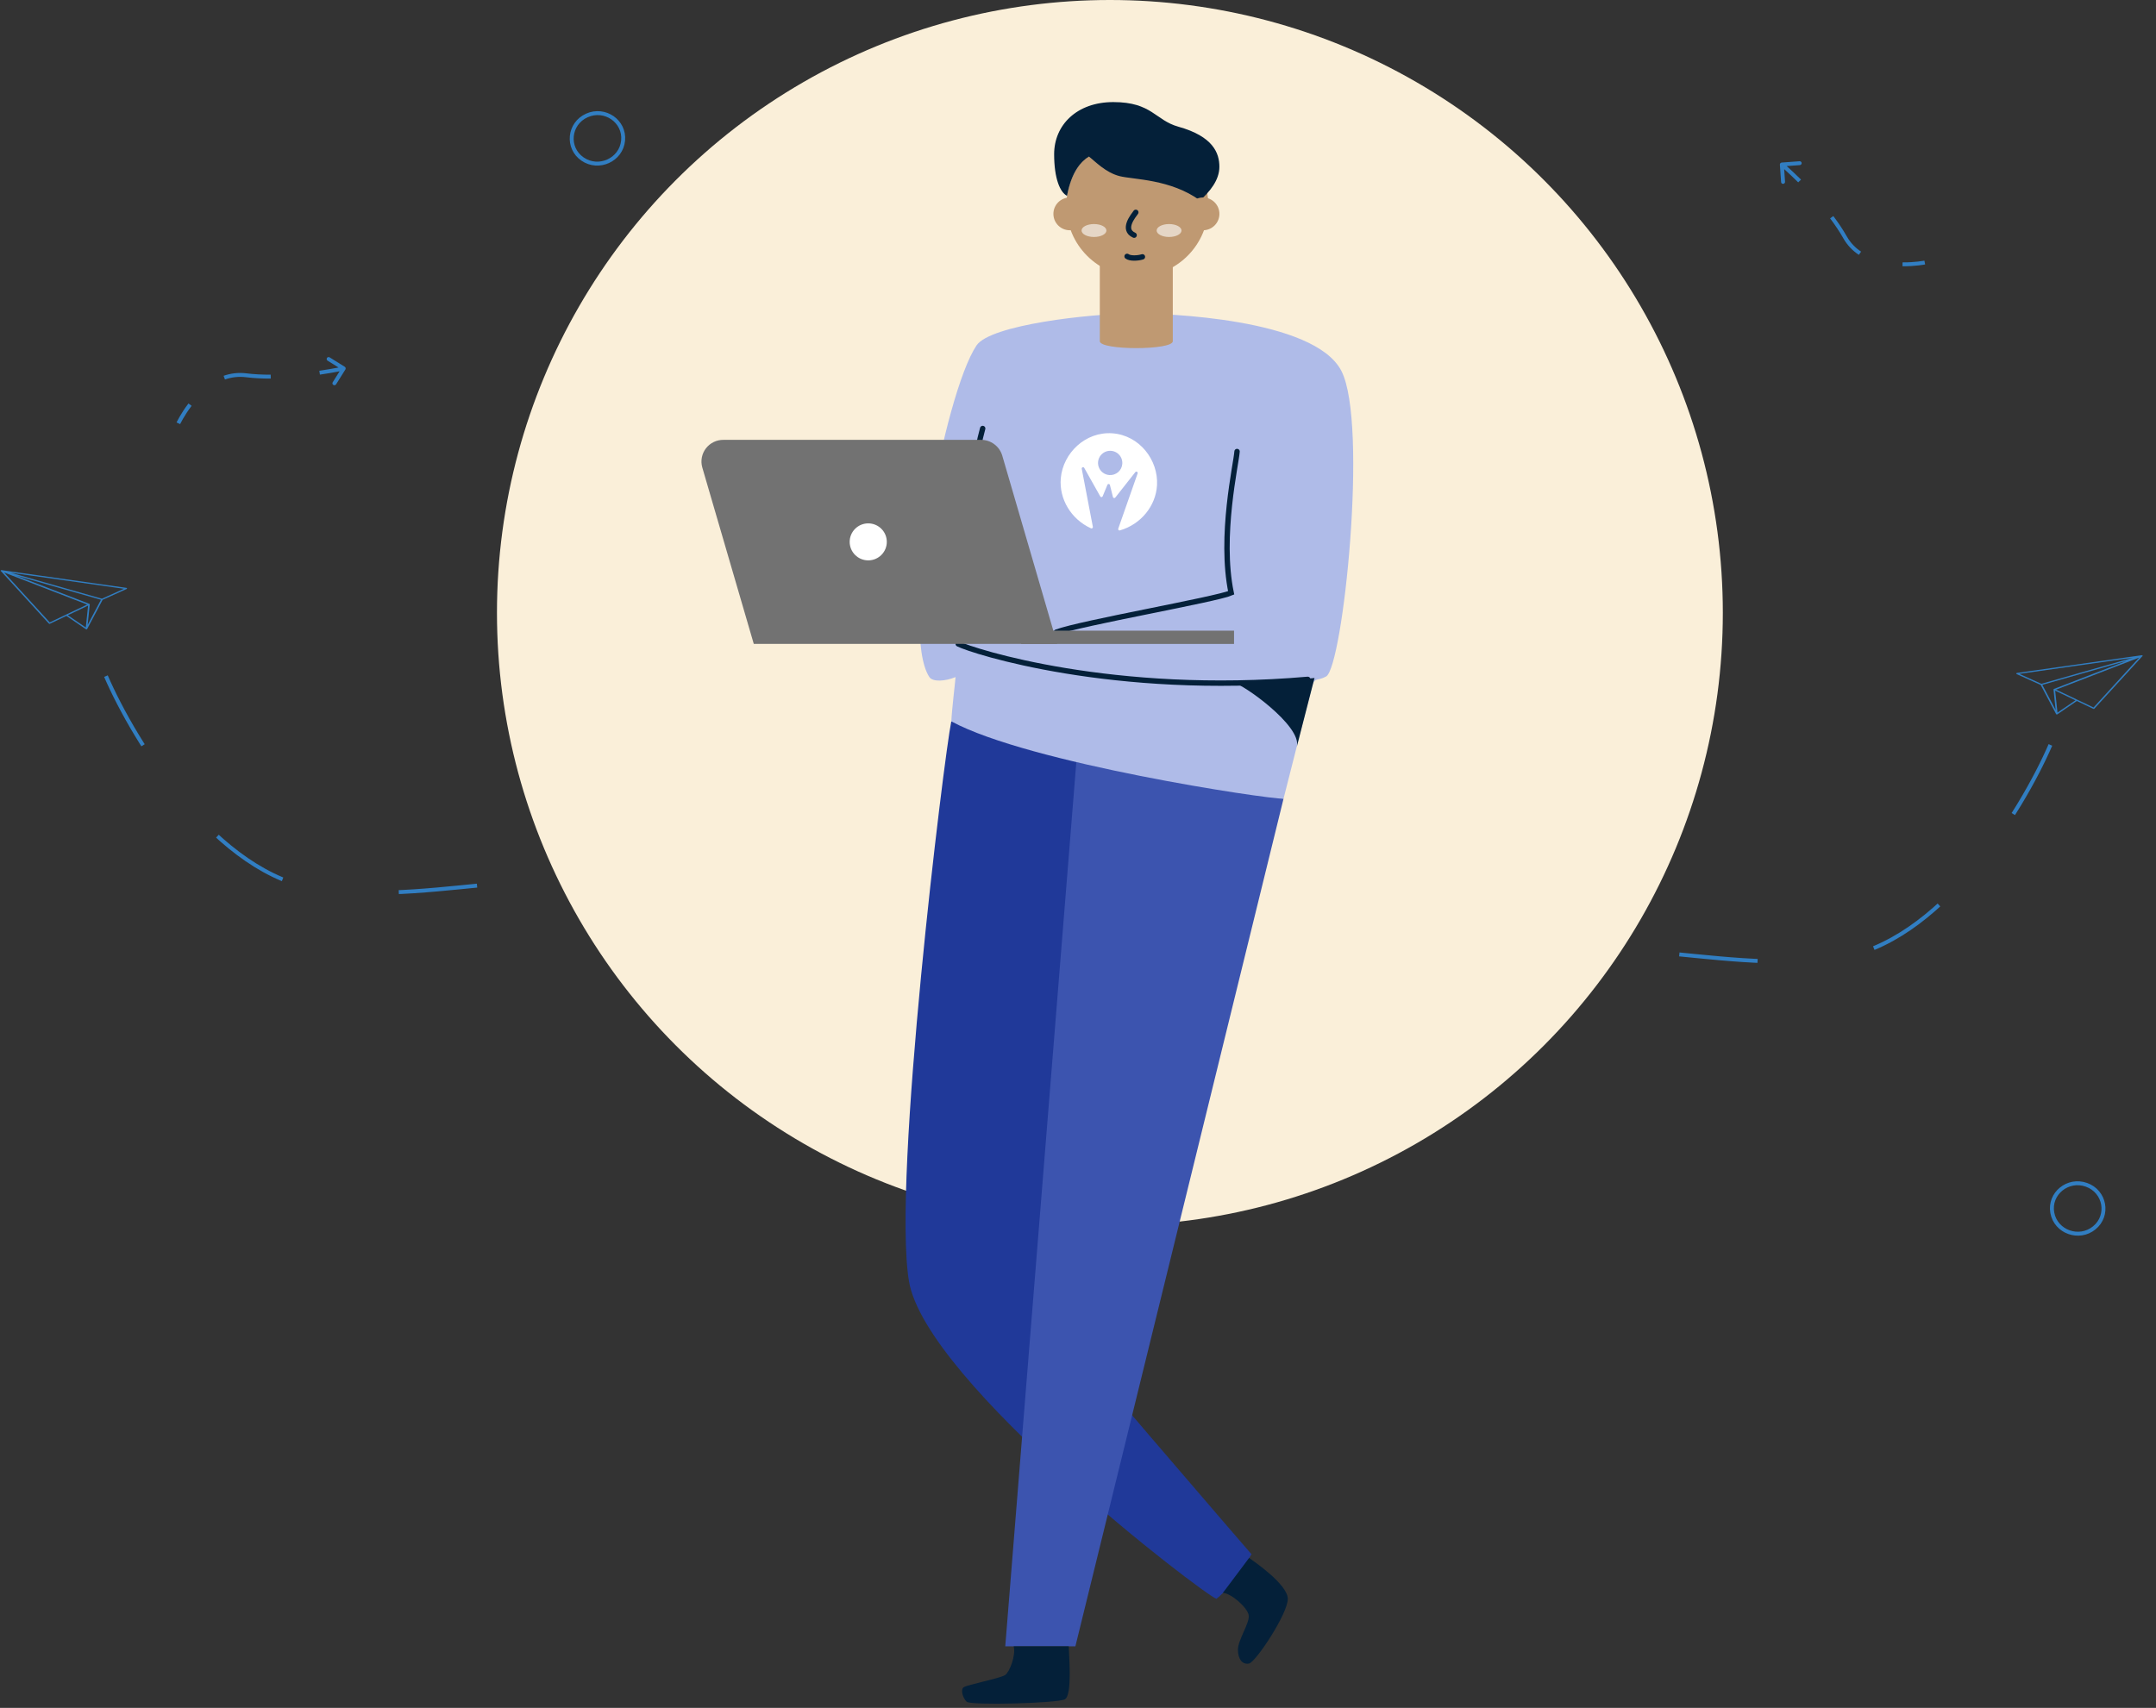 <svg width="549" height="435" viewBox="0 0 549 435" fill="none" xmlns="http://www.w3.org/2000/svg">
<rect x="0" y="0" width="549" height="435" fill="#333333" stroke="none"/>
<path d="M545.595 167.047C545.595 167.036 545.595 167.025 545.592 167.014C545.591 167.011 545.592 167.008 545.591 167.004C545.565 166.924 545.464 166.873 545.365 166.887L545.176 166.914L513.584 171.398C513.501 171.41 513.437 171.463 513.423 171.53C513.409 171.596 513.448 171.663 513.522 171.696L519.635 174.451L523.566 181.879C523.569 181.885 523.577 181.889 523.582 181.896C523.588 181.905 523.595 181.912 523.604 181.92C523.618 181.933 523.635 181.943 523.654 181.951C523.661 181.955 523.665 181.961 523.673 181.964C523.679 181.966 523.685 181.965 523.691 181.967C523.695 181.968 523.698 181.971 523.703 181.972C523.718 181.974 523.733 181.976 523.749 181.976C523.772 181.976 523.795 181.973 523.817 181.966C523.838 181.96 523.859 181.95 523.877 181.938L528.853 178.544L533.051 180.543C533.082 180.558 533.117 180.565 533.152 180.565C533.213 180.565 533.273 180.543 533.312 180.5L545.449 167.219L545.461 167.206L545.474 167.192C545.492 167.186 545.509 167.178 545.524 167.168C545.546 167.154 545.563 167.137 545.576 167.118C545.576 167.117 545.576 167.116 545.576 167.116C545.582 167.106 545.585 167.095 545.588 167.085C545.59 167.079 545.594 167.073 545.596 167.066C545.596 167.065 545.596 167.063 545.596 167.061C545.597 167.056 545.595 167.051 545.595 167.047ZM514.203 171.636L543.071 167.538L519.811 174.163L514.203 171.636ZM520.057 174.433L541.576 168.304L523.015 175.471C522.951 175.496 522.908 175.547 522.903 175.604C522.902 175.615 522.909 175.625 522.911 175.636C522.91 175.645 522.902 175.652 522.903 175.661L523.447 180.837L520.057 174.433ZM526.072 180.021L523.914 181.493L523.328 175.912L528.49 178.371L526.072 180.021ZM533.098 180.194L528.938 178.212C528.937 178.211 528.936 178.21 528.934 178.209L523.559 175.65L544.709 167.489L533.098 180.194Z" fill="#317EC2"/>
<path d="M522.113 189.733C514.896 206.42 493.908 240.648 467.689 244.063C434.915 248.331 405.916 234.167 372.546 247.749C345.85 258.615 342.487 267.541 344.142 270.645" stroke="#317EC2" stroke-dasharray="20 30"/>
<path d="M0.167 145.374C0.167 145.363 0.167 145.352 0.17 145.341C0.17 145.338 0.169 145.335 0.171 145.332C0.197 145.251 0.297 145.2 0.397 145.214L0.586 145.241L32.177 149.726C32.26 149.737 32.325 149.79 32.339 149.857C32.353 149.924 32.313 149.99 32.24 150.023L26.127 152.779L22.196 160.206C22.192 160.212 22.185 160.217 22.18 160.223C22.173 160.232 22.166 160.24 22.157 160.248C22.143 160.26 22.127 160.27 22.108 160.279C22.101 160.282 22.097 160.288 22.089 160.291C22.083 160.293 22.077 160.292 22.071 160.294C22.067 160.295 22.063 160.298 22.059 160.299C22.044 160.302 22.028 160.303 22.013 160.303C21.99 160.303 21.967 160.3 21.945 160.293C21.924 160.287 21.903 160.278 21.885 160.265L16.909 156.871L12.711 158.87C12.68 158.885 12.645 158.893 12.61 158.893C12.549 158.893 12.489 158.87 12.45 158.828L0.313 145.546L0.301 145.533L0.288 145.519C0.269 145.513 0.252 145.505 0.237 145.496C0.216 145.481 0.198 145.464 0.186 145.445C0.186 145.444 0.186 145.444 0.185 145.443C0.179 145.433 0.177 145.423 0.173 145.412C0.171 145.406 0.167 145.4 0.166 145.394C0.166 145.392 0.166 145.39 0.166 145.388C0.165 145.384 0.167 145.379 0.167 145.374ZM31.559 149.963L2.691 145.866L25.951 152.491L31.559 149.963ZM25.704 152.76L4.185 146.631L22.746 153.798C22.811 153.823 22.854 153.874 22.859 153.932C22.86 153.943 22.853 153.952 22.851 153.963C22.852 153.972 22.859 153.979 22.858 153.989L22.315 159.164L25.704 152.76ZM19.689 158.348L21.848 159.82L22.433 154.24L17.271 156.698L19.689 158.348ZM12.663 158.521L16.824 156.539C16.825 156.538 16.826 156.537 16.827 156.536L22.203 153.977L1.053 145.816L12.663 158.521Z" fill="#317EC2"/>
<path d="M26.979 172.212C34.196 188.899 55.184 223.127 81.403 226.542C114.177 230.81 143.176 216.646 176.546 230.228C203.242 241.094 206.605 250.02 204.95 253.124" stroke="#317EC2" stroke-dasharray="20 30"/>
<path d="M149.436 29.408C154.021 27.348 159.133 30.884 158.666 35.792C158.198 40.73 152.443 43.349 148.325 40.501C144.207 37.652 144.825 31.48 149.436 29.408Z" stroke="#317EC2"/>
<path d="M522.594 308.882C521.723 304.022 526.547 300.078 531.291 301.771C536.05 303.47 537.159 309.563 533.285 312.73C529.412 315.896 523.467 313.757 522.594 308.882Z" stroke="#317EC2"/>
<path d="M87.953 94.105C88.098 93.873 88.025 93.565 87.789 93.418L83.944 91.022C83.708 90.874 83.398 90.944 83.252 91.176C83.107 91.408 83.18 91.716 83.416 91.863L86.834 93.993L84.724 97.358C84.578 97.59 84.651 97.898 84.887 98.045C85.123 98.192 85.433 98.123 85.578 97.891L87.953 94.105ZM45.416 107.809C45.872 108.023 45.872 108.023 45.872 108.023C45.872 108.023 45.872 108.023 45.872 108.023C45.872 108.023 45.872 108.023 45.872 108.023C45.872 108.023 45.872 108.023 45.872 108.022C45.873 108.022 45.873 108.02 45.874 108.019C45.876 108.015 45.879 108.009 45.882 108.002C45.89 107.986 45.901 107.963 45.916 107.931C45.947 107.869 45.993 107.776 46.055 107.656C46.179 107.416 46.365 107.067 46.612 106.64C47.105 105.786 47.837 104.617 48.794 103.366L47.992 102.759C47.003 104.051 46.247 105.256 45.738 106.139C45.484 106.581 45.29 106.942 45.16 107.195C45.095 107.321 45.046 107.42 45.012 107.488C44.995 107.522 44.983 107.548 44.974 107.566C44.97 107.575 44.967 107.582 44.964 107.587C44.963 107.59 44.962 107.592 44.961 107.593C44.961 107.594 44.961 107.594 44.961 107.595C44.961 107.595 44.96 107.595 44.96 107.595C44.96 107.595 44.96 107.595 44.96 107.595C44.96 107.596 44.96 107.596 45.416 107.809ZM57.281 96.656C58.913 96.087 60.701 95.838 62.64 96.079L62.754 95.091C60.647 94.829 58.703 95.101 56.938 95.716L57.281 96.656ZM62.64 96.079C64.681 96.333 66.82 96.432 68.947 96.427L68.933 95.431C66.837 95.436 64.743 95.338 62.754 95.091L62.64 96.079ZM81.466 95.418C83.31 95.149 84.852 94.876 85.933 94.67C86.474 94.567 86.9 94.481 87.191 94.421C87.337 94.39 87.449 94.366 87.524 94.35C87.562 94.342 87.591 94.335 87.611 94.331C87.62 94.329 87.628 94.328 87.633 94.326C87.635 94.326 87.637 94.325 87.639 94.325C87.639 94.325 87.64 94.325 87.64 94.325C87.641 94.325 87.641 94.325 87.641 94.325C87.641 94.325 87.641 94.325 87.641 94.325C87.641 94.325 87.641 94.325 87.525 93.839C87.41 93.353 87.41 93.353 87.41 93.353C87.41 93.353 87.41 93.353 87.41 93.353C87.41 93.353 87.41 93.353 87.409 93.353C87.409 93.353 87.409 93.353 87.408 93.353C87.407 93.354 87.406 93.354 87.403 93.355C87.399 93.356 87.392 93.357 87.383 93.359C87.365 93.363 87.337 93.369 87.3 93.377C87.227 93.393 87.117 93.416 86.974 93.446C86.688 93.505 86.268 93.591 85.733 93.692C84.664 93.896 83.136 94.166 81.309 94.433L81.466 95.418Z" fill="#317EC2"/>
<path d="M453.697 41.401C453.419 41.421 453.208 41.658 453.227 41.931L453.533 46.372C453.552 46.644 453.793 46.848 454.071 46.828C454.35 46.808 454.56 46.57 454.541 46.298L454.269 42.35L458.301 42.054C458.58 42.034 458.79 41.797 458.771 41.524C458.753 41.252 458.512 41.047 458.233 41.068L453.697 41.401ZM490.12 66.867C490.023 66.382 490.023 66.382 490.023 66.382C490.023 66.382 490.023 66.382 490.023 66.382C490.023 66.382 490.023 66.382 490.023 66.382C490.023 66.383 490.022 66.383 490.022 66.383C490.021 66.383 490.02 66.383 490.018 66.383C490.014 66.384 490.008 66.385 489.999 66.387C489.982 66.39 489.956 66.395 489.921 66.402C489.852 66.414 489.748 66.433 489.612 66.454C489.341 66.498 488.945 66.557 488.448 66.614C487.453 66.73 486.058 66.841 484.463 66.825L484.445 67.814C486.093 67.831 487.531 67.716 488.559 67.597C489.073 67.538 489.485 67.477 489.77 67.431C489.912 67.408 490.023 67.388 490.098 67.374C490.136 67.368 490.165 67.362 490.185 67.358C490.196 67.356 490.203 67.355 490.209 67.354C490.211 67.353 490.214 67.353 490.215 67.353C490.216 67.352 490.216 67.352 490.217 67.352C490.217 67.352 490.217 67.352 490.218 67.352C490.218 67.352 490.218 67.352 490.218 67.352C490.218 67.352 490.218 67.352 490.12 66.867ZM473.906 64.094C472.472 63.143 471.209 61.879 470.264 60.206L469.379 60.69C470.407 62.509 471.782 63.885 473.335 64.915L473.906 64.094ZM470.264 60.206C469.27 58.447 468.092 56.703 466.833 55.029L466.018 55.62C467.258 57.268 468.411 58.977 469.379 60.69L470.264 60.206ZM458.613 45.747C457.302 44.45 456.166 43.395 455.357 42.663C454.953 42.297 454.631 42.011 454.409 41.817C454.298 41.72 454.212 41.646 454.154 41.596C454.124 41.571 454.102 41.552 454.087 41.539C454.08 41.532 454.074 41.528 454.07 41.524C454.068 41.523 454.066 41.521 454.065 41.52C454.065 41.52 454.064 41.52 454.064 41.519C454.064 41.519 454.064 41.519 454.064 41.519C454.064 41.519 454.064 41.519 454.064 41.519C454.064 41.519 454.064 41.519 453.731 41.894C453.399 42.269 453.399 42.269 453.399 42.269C453.399 42.269 453.399 42.269 453.399 42.269C453.399 42.269 453.399 42.269 453.399 42.269C453.399 42.269 453.4 42.27 453.4 42.27C453.401 42.27 453.402 42.272 453.404 42.273C453.407 42.276 453.413 42.281 453.42 42.287C453.434 42.299 453.455 42.317 453.483 42.341C453.54 42.39 453.624 42.462 453.733 42.558C453.951 42.748 454.269 43.03 454.669 43.392C455.468 44.116 456.593 45.161 457.892 46.446L458.613 45.747Z" fill="#317EC2"/>
<circle cx="282.622" cy="156.076" r="156.076" fill="#FAEFD9"/>
<g clip-path="url(#clip0)">
<path d="M242.234 183.734C240.405 192.449 227.117 300.545 231.462 326.35C235.807 352.154 306.651 406.267 309.752 407.213C313.367 404.563 318.688 395.878 318.688 395.878C318.688 395.878 266.743 335.779 265.774 333.367C264.805 330.956 277.132 191.727 277.132 191.727L242.234 183.734Z" fill="#203999"/>
<path d="M326.837 203.43L273.836 419.313H255.979L274.074 194.102L326.837 203.43Z" fill="#3C54AF"/>
<path d="M289.19 79.825C296.507 79.825 334.672 81.059 341.57 94.474C348.467 107.889 341.967 169.893 337.68 172.298C335.366 173.59 334.738 172.334 334.065 174.962C333.393 177.59 326.835 203.43 326.835 203.43C322.671 203.546 261.956 194.412 242.248 183.734C242.363 180.767 243.318 173.049 243.318 172.457C240.701 173.525 237.534 173.749 236.659 172.457C228.974 160.825 240.44 100.185 248.661 87.983C252.167 82.749 277.449 79.861 289.19 79.825Z" fill="#AFBBE8"/>
<path d="M314.322 174.009C316.115 174.009 331.551 184.839 330.228 190.16C331.312 185.886 334.725 172.68 334.725 172.68C333.257 172.911 315.602 174.009 314.322 174.009Z" fill="#042039"/>
<path d="M289.615 70.453C299.601 70.453 307.696 62.369 307.696 52.396C307.696 42.423 299.601 34.339 289.615 34.339C279.629 34.339 271.533 42.423 271.533 52.396C271.533 62.369 279.629 70.453 289.615 70.453Z" fill="#BF9972"/>
<path d="M298.64 86.9C298.64 89.254 280.053 89.254 280.053 86.9V63.074H298.64V86.9Z" fill="#BF9972"/>
<path d="M283.498 26C274.215 26 268.424 31.819 268.424 39.278C268.424 45.479 269.935 48.988 271.706 49.876C272.827 43.855 275.263 41.068 277.28 39.87C278.842 41.068 281.531 43.97 285.117 44.866C288.703 45.761 298.037 45.588 305.577 51.06C308.035 48.822 310.501 45.913 310.501 42.483C310.501 39.054 308.983 34.751 300.047 32.267C294.154 30.628 293.337 26 283.498 26Z" fill="#042039"/>
<path d="M278.573 60.359C280.322 60.359 281.739 59.622 281.739 58.713C281.739 57.804 280.322 57.067 278.573 57.067C276.824 57.067 275.406 57.804 275.406 58.713C275.406 59.622 276.824 60.359 278.573 60.359Z" fill="#E5D6C6"/>
<path d="M297.69 60.359C299.439 60.359 300.857 59.622 300.857 58.713C300.857 57.804 299.439 57.067 297.69 57.067C295.941 57.067 294.523 57.804 294.523 58.713C294.523 59.622 295.941 60.359 297.69 60.359Z" fill="#E5D6C6"/>
<path d="M289.218 54.08C288.625 54.924 285.603 58.469 288.792 59.899" stroke="#042039" stroke-width="1.371" stroke-miterlimit="10" stroke-linecap="round"/>
<path d="M287 65.298C287.758 65.867 289.648 65.804 290.904 65.419" stroke="#042039" stroke-width="1.371" stroke-miterlimit="10" stroke-linecap="round"/>
<path d="M306.329 58.649C308.637 58.649 310.508 56.78 310.508 54.475C310.508 52.171 308.637 50.302 306.329 50.302C304.021 50.302 302.15 52.171 302.15 54.475C302.15 56.78 304.021 58.649 306.329 58.649Z" fill="#BF9972"/>
<path d="M272.415 58.649C274.723 58.649 276.594 56.78 276.594 54.475C276.594 52.171 274.723 50.302 272.415 50.302C270.107 50.302 268.236 52.171 268.236 54.475C268.236 56.78 270.107 58.649 272.415 58.649Z" fill="#BF9972"/>
<path d="M315 115C314.793 118.185 310.5 136.5 313.5 151C309.643 152.685 275.092 158.709 269 161" stroke="#042039" stroke-width="1.371" stroke-miterlimit="10" stroke-linecap="round"/>
<path d="M250.229 109.138C248.957 113.6 244.648 133.851 247.677 143.259" stroke="#042039" stroke-width="1.371" stroke-miterlimit="10" stroke-linecap="round"/>
<path d="M244 164C247.734 165.897 283.53 177.355 333 173.034" stroke="#042039" stroke-width="1.371" stroke-miterlimit="10" stroke-linecap="round"/>
<path d="M261.762 143.259C263.621 143.555 257.562 138.725 254.128 140.523C250.694 142.32 246.067 150.457 247.014 152.349C247.141 152.691 247.344 153 247.607 153.253C247.87 153.507 248.187 153.698 248.534 153.813C248.881 153.928 249.249 153.964 249.611 153.918C249.974 153.872 250.322 153.745 250.629 153.547C251.561 152.941 258.502 142.739 261.762 143.259Z" fill="#BF9972"/>
<path d="M318.074 396.802C319.065 397.524 327.849 403.459 327.921 407.198C327.993 410.938 319.759 423.335 318.074 423.689C316.39 424.043 315.226 422.642 315.226 420.137C315.226 417.631 318.363 413.242 317.944 411.292C317.525 409.343 313.469 405.776 311.387 405.711" fill="#042039"/>
<path d="M272.144 419.314C272.144 421.032 273.142 431.818 271.139 432.822C269.137 433.826 247.129 434.418 246.132 433.421C245.134 432.425 244.527 430.324 245.409 429.725C246.291 429.125 254.807 427.422 255.957 426.627C257.106 425.833 258.711 421.573 258.126 419.314" fill="#042039"/>
<path d="M283.267 110.364C276.403 109.866 270.683 115.397 270.117 121.812C269.654 127.086 272.735 132.252 277.808 134.563C277.865 134.588 277.928 134.598 277.991 134.59C278.053 134.582 278.112 134.556 278.161 134.517C278.21 134.477 278.247 134.424 278.269 134.365C278.29 134.306 278.295 134.241 278.283 134.179C277.344 129.261 276.403 124.342 275.458 119.42C275.438 119.338 275.449 119.252 275.488 119.177C275.528 119.103 275.593 119.045 275.672 119.016C275.751 118.987 275.837 118.988 275.916 119.019C275.994 119.05 276.057 119.109 276.094 119.184L280.169 126.433C280.212 126.512 280.284 126.571 280.371 126.597C280.457 126.622 280.55 126.613 280.629 126.57C280.7 126.531 280.755 126.47 280.784 126.395L281.986 123.488C282.013 123.421 282.06 123.365 282.121 123.327C282.182 123.289 282.254 123.271 282.326 123.276C282.397 123.281 282.466 123.309 282.521 123.356C282.575 123.402 282.614 123.465 282.631 123.535L283.4 126.591C283.415 126.654 283.447 126.712 283.493 126.757C283.539 126.803 283.597 126.834 283.66 126.848C283.723 126.861 283.789 126.857 283.849 126.834C283.91 126.812 283.963 126.773 284.002 126.721L289.088 120.261C289.137 120.194 289.208 120.148 289.289 120.13C289.37 120.112 289.455 120.125 289.527 120.165C289.6 120.206 289.655 120.272 289.683 120.35C289.711 120.428 289.709 120.514 289.679 120.591L284.749 134.646C284.728 134.706 284.723 134.77 284.735 134.833C284.748 134.895 284.777 134.953 284.821 134.999C284.863 135.046 284.918 135.08 284.979 135.097C285.04 135.114 285.105 135.113 285.165 135.096C290.52 133.541 294.316 128.875 294.62 123.591C294.993 117.163 290.135 110.864 283.267 110.364ZM282.493 120.997C281.882 120.957 281.297 120.737 280.811 120.365C280.325 119.993 279.96 119.485 279.763 118.906C279.566 118.327 279.545 117.702 279.703 117.111C279.862 116.52 280.192 115.989 280.652 115.585C281.112 115.182 281.681 114.924 282.288 114.844C282.895 114.764 283.513 114.865 284.062 115.136C284.611 115.406 285.068 115.833 285.374 116.363C285.68 116.893 285.822 117.501 285.782 118.112L285.781 118.134C285.753 118.538 285.646 118.932 285.466 119.295C285.286 119.657 285.036 119.98 284.73 120.246C284.425 120.512 284.07 120.715 283.687 120.844C283.303 120.973 282.897 121.025 282.493 120.997Z" fill="white"/>
<g clip-path="url(#clip1)">
<path d="M191.941 163.999H269.203L255.206 116.019C254.857 114.861 254.141 113.846 253.166 113.127C252.19 112.408 251.007 112.024 249.794 112.031H184.232C183.371 112.019 182.52 112.207 181.745 112.58C180.97 112.954 180.293 113.502 179.768 114.182C179.242 114.861 178.883 115.654 178.719 116.496C178.554 117.338 178.589 118.207 178.82 119.033L191.941 163.999Z" fill="#727272"/>
<path d="M221.087 142.727C218.477 142.727 216.36 140.617 216.36 138.015C216.36 135.412 218.477 133.303 221.087 133.303C223.698 133.303 225.814 135.412 225.814 138.015C225.814 140.617 223.698 142.727 221.087 142.727Z" fill="white"/>
<path d="M260.023 160.635H314.234V164.007H260.023V160.635Z" fill="#727272"/>
</g>
</g>
<defs>
<clipPath id="clip0">
<rect width="185.804" height="408.649" fill="white" transform="translate(163.082 26)"/>
</clipPath>
<clipPath id="clip1">
<rect width="135.619" height="51.977" fill="white" transform="matrix(-1 0 0 1 314.234 112.031)"/>
</clipPath>
</defs>
</svg>
